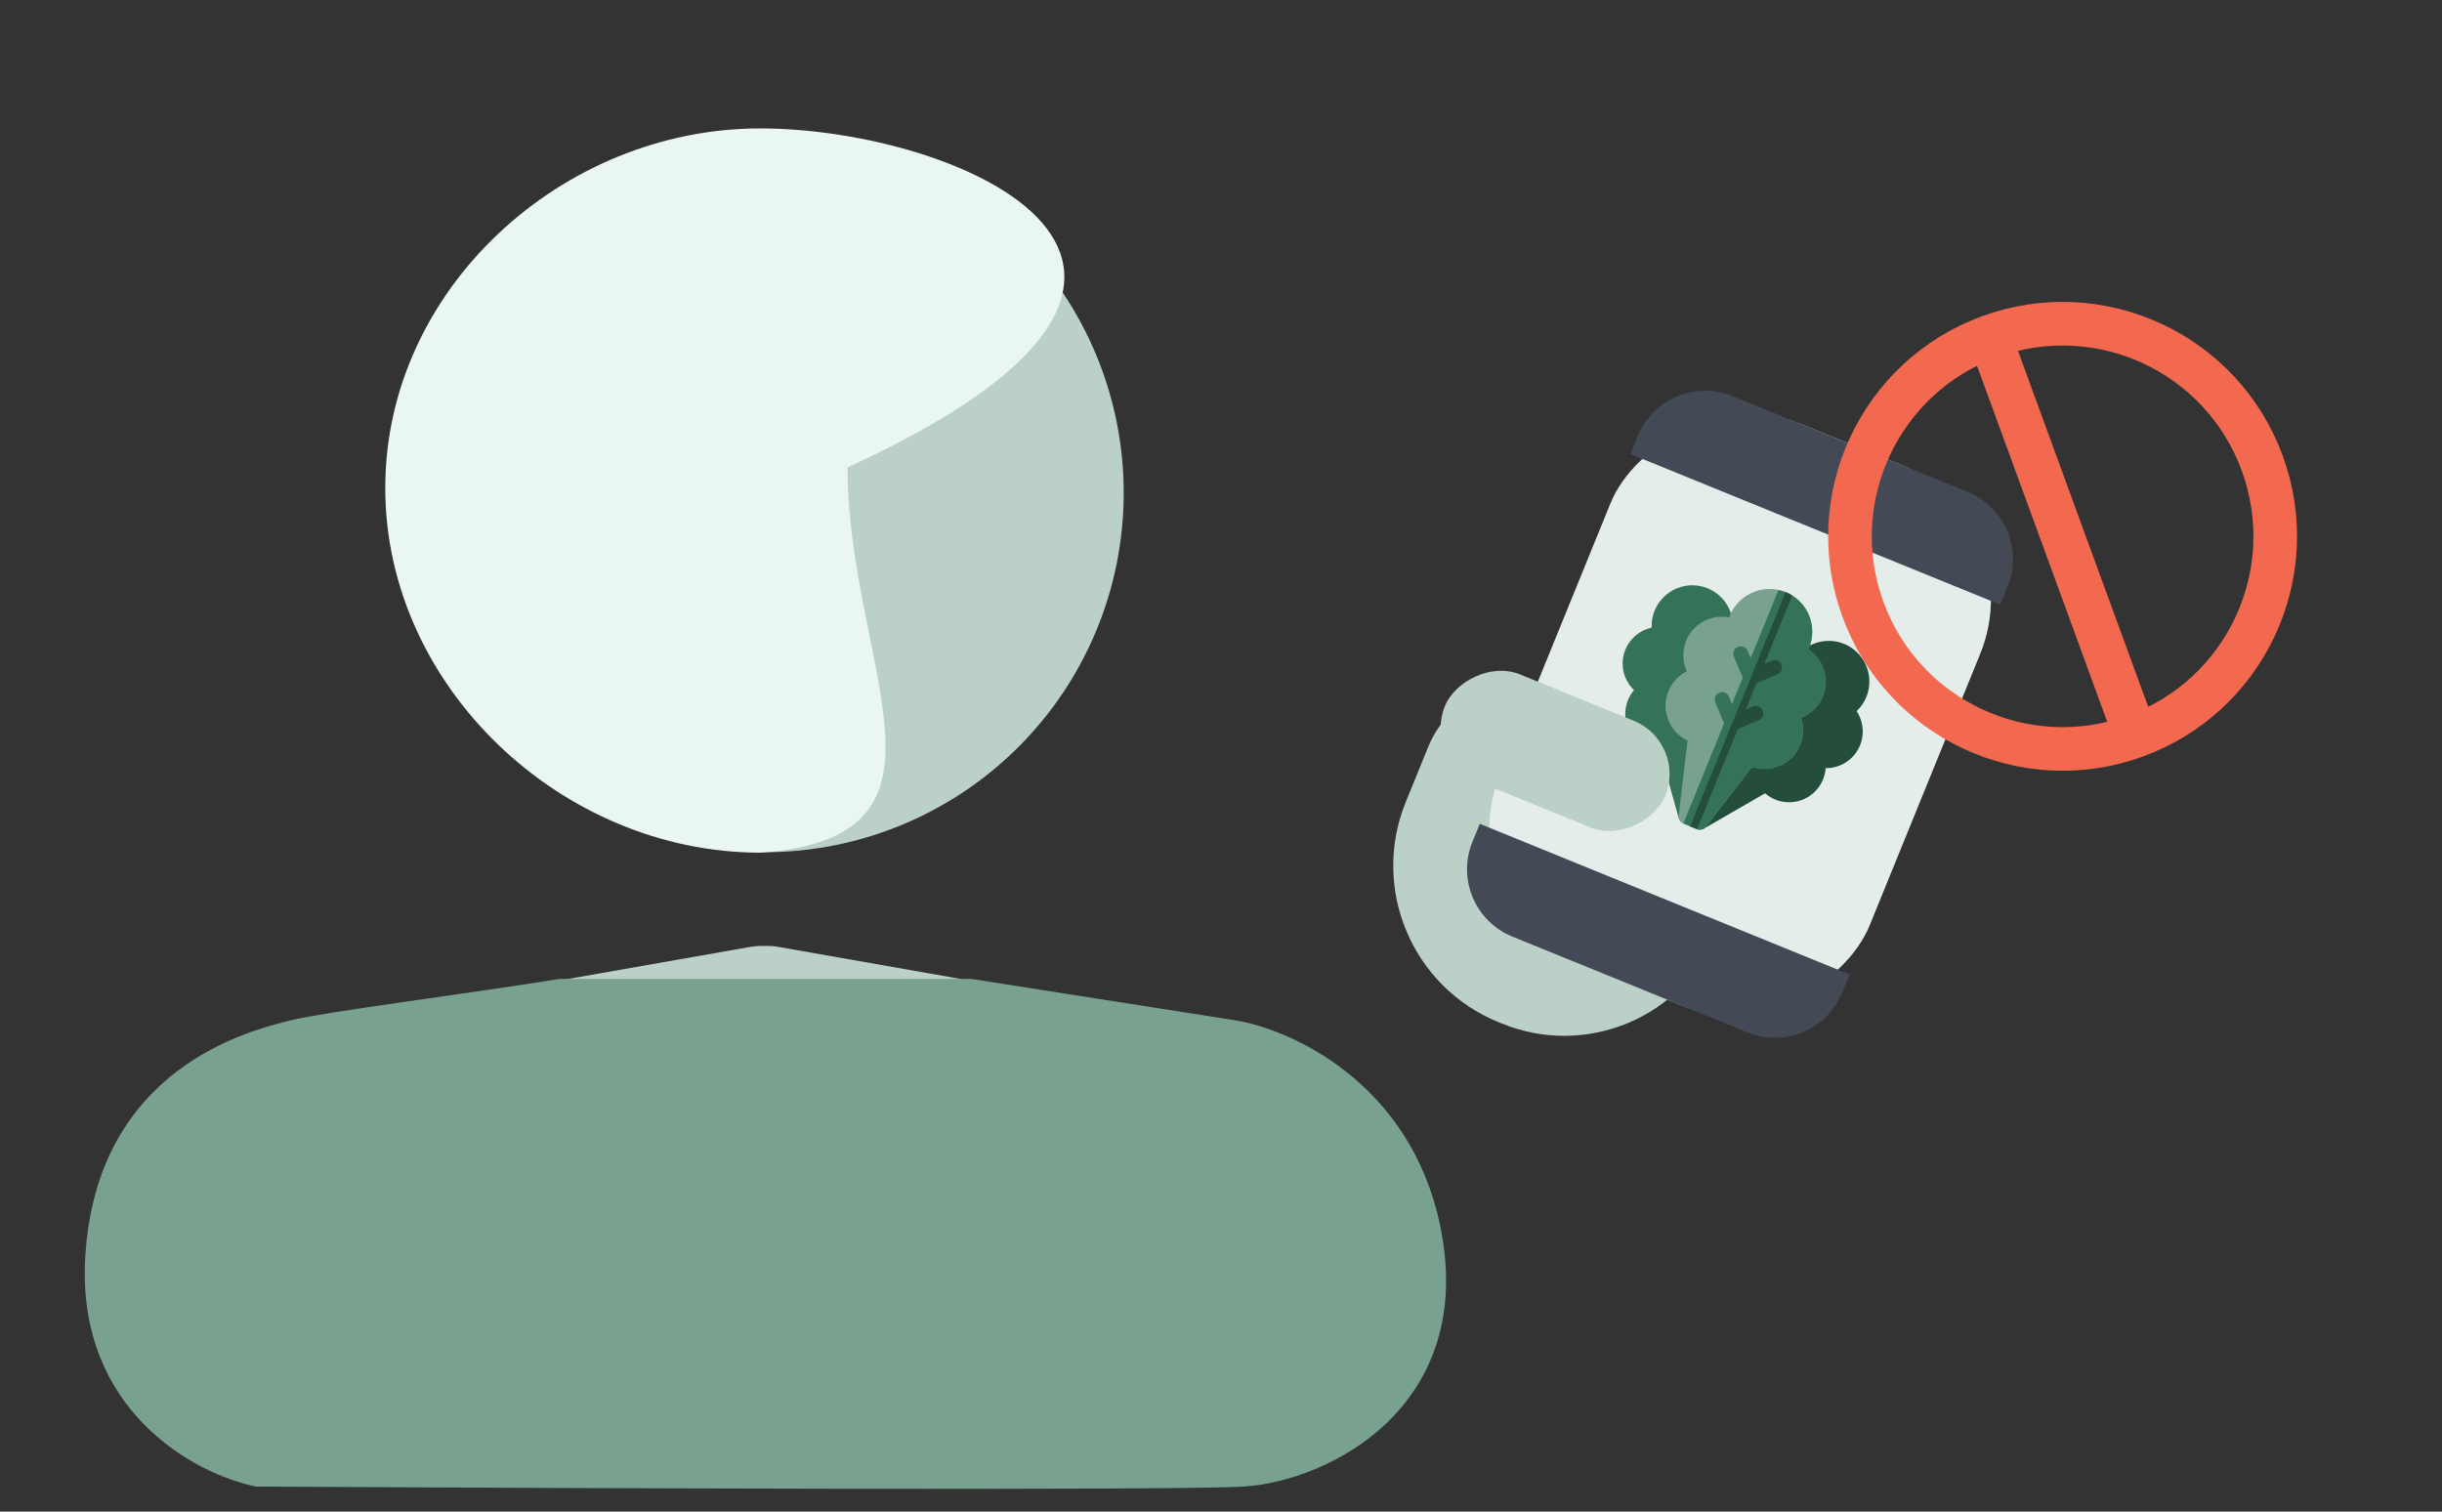 <svg width="168" height="104" viewBox="0 0 168 104" fill="none" xmlns="http://www.w3.org/2000/svg">
<rect x="0" y="0" width="168" height="104" fill="#333333" stroke="none"/>
<path d="M118.139 64.189C120.505 58.38 117.714 51.752 111.905 49.385L107.379 47.542C103.799 46.083 99.714 47.803 98.256 51.384L96.711 55.175C94.289 61.12 97.145 67.902 103.09 70.324L103.335 70.423C109.144 72.79 115.772 69.999 118.139 64.189Z" fill="#BBD0C7"/>
<rect width="27.471" height="40.151" rx="10" transform="matrix(-0.926 -0.377 -0.377 0.926 140 35.73)" fill="#E4EDE9"/>
<path d="M138.114 40.361C139.155 37.803 137.927 34.886 135.369 33.844L119.189 27.253C116.632 26.211 113.714 27.44 112.672 29.997L112.167 31.238L137.608 41.601L138.114 40.361Z" fill="#444956"/>
<path d="M127.244 67.043L101.803 56.679L101.297 57.92C100.255 60.477 101.484 63.395 104.041 64.437L120.222 71.028C122.779 72.07 125.697 70.841 126.739 68.284L127.244 67.043Z" fill="#444956"/>
<g clip-path="url(#clip0_9587_21212)">
<path d="M116.587 56.941L115.899 56.26C115.736 56.099 115.7 55.849 115.811 55.649L118.191 51.379C117.313 50.397 117.339 48.882 118.277 47.929C118.706 47.494 119.269 47.235 119.861 47.186C119.842 46.509 120.096 45.843 120.587 45.345C121.06 44.865 121.691 44.598 122.364 44.594C122.863 44.59 123.34 44.731 123.748 44.997C123.82 44.919 123.896 44.845 123.976 44.775C124.501 44.318 125.177 44.076 125.878 44.093C126.578 44.11 127.241 44.384 127.743 44.866C128.288 45.388 128.595 46.092 128.605 46.847C128.616 47.604 128.33 48.317 127.799 48.856C127.776 48.88 127.752 48.904 127.727 48.926C128.376 49.899 128.277 51.23 127.424 52.096C126.934 52.594 126.272 52.858 125.596 52.848C125.555 53.442 125.305 54.008 124.876 54.444C124.403 54.924 123.771 55.191 123.098 55.196C122.479 55.2 121.893 54.982 121.431 54.579L117.201 57.02L116.587 56.941Z" fill="#244E3B"/>
<path d="M115.504 56.328L114.184 51.627C113.571 51.592 112.999 51.339 112.559 50.903C112.081 50.429 111.816 49.797 111.813 49.123C111.811 48.511 112.028 47.931 112.413 47.478C111.923 47.012 111.634 46.361 111.631 45.663C111.626 44.448 112.485 43.426 113.629 43.183C113.627 43.15 113.627 43.117 113.626 43.083C113.623 42.326 113.917 41.616 114.454 41.082C114.989 40.55 115.7 40.26 116.455 40.267C117.151 40.274 117.816 40.541 118.329 41.018C118.843 41.496 119.156 42.141 119.213 42.835C119.222 42.941 119.224 43.047 119.221 43.152C119.699 43.248 120.139 43.481 120.493 43.831C120.971 44.305 121.236 44.937 121.239 45.611C121.242 46.31 120.959 46.964 120.472 47.435C120.861 47.884 121.083 48.462 121.086 49.074C121.091 50.41 120.051 51.513 118.737 51.602L117.455 56.319C117.395 56.54 117.195 56.694 116.966 56.695L115.998 56.7L115.504 56.328Z" fill="#347357"/>
<path d="M125.4 47.907C125.885 46.717 125.438 45.374 124.403 44.695C124.421 44.655 124.439 44.614 124.455 44.574C124.756 43.836 124.748 43.027 124.434 42.296C124.199 41.749 123.814 41.298 123.324 40.984L122.544 41.348L122.353 40.584C121.799 40.465 121.218 40.51 120.677 40.718C119.989 40.983 119.43 41.489 119.102 42.144C119.048 42.253 119 42.364 118.96 42.478C117.744 42.24 116.487 42.888 116.002 44.079C115.721 44.769 115.745 45.529 116.047 46.184C115.478 46.468 115.025 46.95 114.778 47.555C114.246 48.863 114.836 50.353 116.097 50.948L115.485 56.13C115.458 56.358 115.587 56.575 115.799 56.662L115.804 56.664L116.532 56.226L116.748 57.048L116.752 57.05C116.965 57.137 117.209 57.071 117.349 56.889L120.532 52.755C121.849 53.21 123.313 52.557 123.846 51.249C124.092 50.644 124.105 49.982 123.896 49.382C124.57 49.124 125.119 48.597 125.4 47.907Z" fill="#78A28F"/>
<path d="M125.4 47.907C125.885 46.716 125.439 45.374 124.403 44.695C124.421 44.655 124.439 44.614 124.456 44.573C124.756 43.836 124.748 43.027 124.434 42.296C124.199 41.749 123.814 41.298 123.324 40.984L122.605 41.32L116.532 56.226L116.532 56.226L116.748 57.048L116.752 57.05C116.965 57.137 117.209 57.071 117.349 56.889L120.533 52.755C121.85 53.21 123.313 52.557 123.846 51.249C124.092 50.644 124.105 49.982 123.896 49.382C124.571 49.124 125.119 48.597 125.4 47.907Z" fill="#347357"/>
<path d="M121.271 48.879C121.162 48.62 120.863 48.498 120.603 48.608L120.102 48.819L120.841 47.005L122.283 46.396C122.543 46.287 122.664 45.987 122.555 45.728C122.445 45.468 122.146 45.347 121.887 45.456L121.385 45.668L123.3 40.969C123.143 40.871 122.977 40.787 122.802 40.718C122.656 40.662 122.506 40.617 122.355 40.585L120.441 45.283L120.23 44.782C120.121 44.522 119.822 44.4 119.562 44.509C119.302 44.618 119.18 44.917 119.289 45.176L119.896 46.621L119.157 48.435L118.946 47.933C118.837 47.673 118.538 47.551 118.279 47.66C118.019 47.769 117.897 48.068 118.006 48.328L118.612 49.772L115.805 56.664L116.749 57.048L119.557 50.156L121 49.547C121.259 49.438 121.381 49.139 121.271 48.879Z" fill="#347357"/>
<path d="M122.282 46.396C122.541 46.286 122.663 45.987 122.553 45.728C122.443 45.468 122.144 45.347 121.885 45.456L121.383 45.668L123.298 40.969C123.154 40.879 123.002 40.801 122.842 40.736L116.275 56.856L116.748 57.048L119.555 50.156L120.998 49.547C121.257 49.438 121.379 49.138 121.269 48.879C121.16 48.619 120.861 48.498 120.601 48.607L120.1 48.819L120.839 47.005L122.282 46.396Z" fill="#244E3B"/>
</g>
<rect width="16.377" height="7.924" rx="3.962" transform="matrix(-0.926 -0.377 -0.377 0.926 116.062 51.079)" fill="#BBD0C7"/>
<path d="M27.863 33.91C27.863 27.354 30.468 21.065 35.104 16.429C39.74 11.793 46.029 9.188 52.586 9.188C59.142 9.188 65.43 11.793 70.067 16.429C74.703 21.065 77.308 27.354 77.308 33.91C77.308 40.467 74.703 46.755 70.067 51.392C65.43 56.028 59.142 58.633 52.586 58.633C46.029 58.633 39.74 56.028 35.104 51.392C30.468 46.755 27.863 40.467 27.863 33.91ZM51.717 65.129C51.902 65.102 52.089 65.086 52.276 65.082H52.895C53.084 65.082 53.27 65.098 53.454 65.129L84.819 70.646L84.983 70.68C90.761 72.013 96.97 75.68 98.178 82.805L98.195 82.93L98.685 86.7V86.709C99.82 95.347 92.971 101.628 84.884 101.628C84.705 101.625 84.527 101.611 84.35 101.585H20.287C12.2 101.585 5.346 95.299 6.486 86.657L6.976 82.921L6.997 82.792C8.201 75.797 14.461 71.923 20.227 70.671L20.352 70.646L51.717 65.129Z" fill="#BBD0C7"/>
<path d="M58.309 32.158C58.309 45.82 67.144 57.602 52.301 58.662C38.639 58.662 26.504 47.234 26.504 33.572C26.504 19.91 38.639 8.835 52.301 8.835C65.963 8.835 88.347 18.376 58.309 32.158Z" fill="#EAF6F1"/>
<path d="M66.79 67.85H38.519C32.747 68.793 22.405 70.112 20.143 70.677C17.316 71.384 7.068 73.858 6.361 86.58C5.796 96.757 13.664 100.951 17.669 101.776C38.401 101.893 80.996 102.058 85.52 101.776C91.174 101.422 101.069 96.475 98.595 84.46C96.616 74.847 88.582 71.266 84.813 70.677L66.79 67.85Z" fill="#78A28F" stroke="#78A28F"/>
<g clip-path="url(#clip1_9587_21212)">
<path d="M146.923 50.634C154.509 47.86 158.409 39.461 155.635 31.875C152.86 24.29 144.462 20.39 136.876 23.164M146.923 50.634C139.338 53.409 130.939 49.509 128.164 41.923C125.39 34.337 129.29 25.939 136.876 23.164M146.923 50.634L136.876 23.164" stroke="#F26950" stroke-width="3" stroke-linecap="round" stroke-linejoin="round"/>
</g>
<defs>
<clipPath id="clip0_9587_21212">
<rect width="17.434" height="17.434" fill="white" transform="translate(114.777 37.435) rotate(22.164)"/>
</clipPath>
<clipPath id="clip1_9587_21212">
<rect width="39" height="39" fill="white" transform="translate(132.426 11) rotate(24.91)"/>
</clipPath>
</defs>
</svg>
